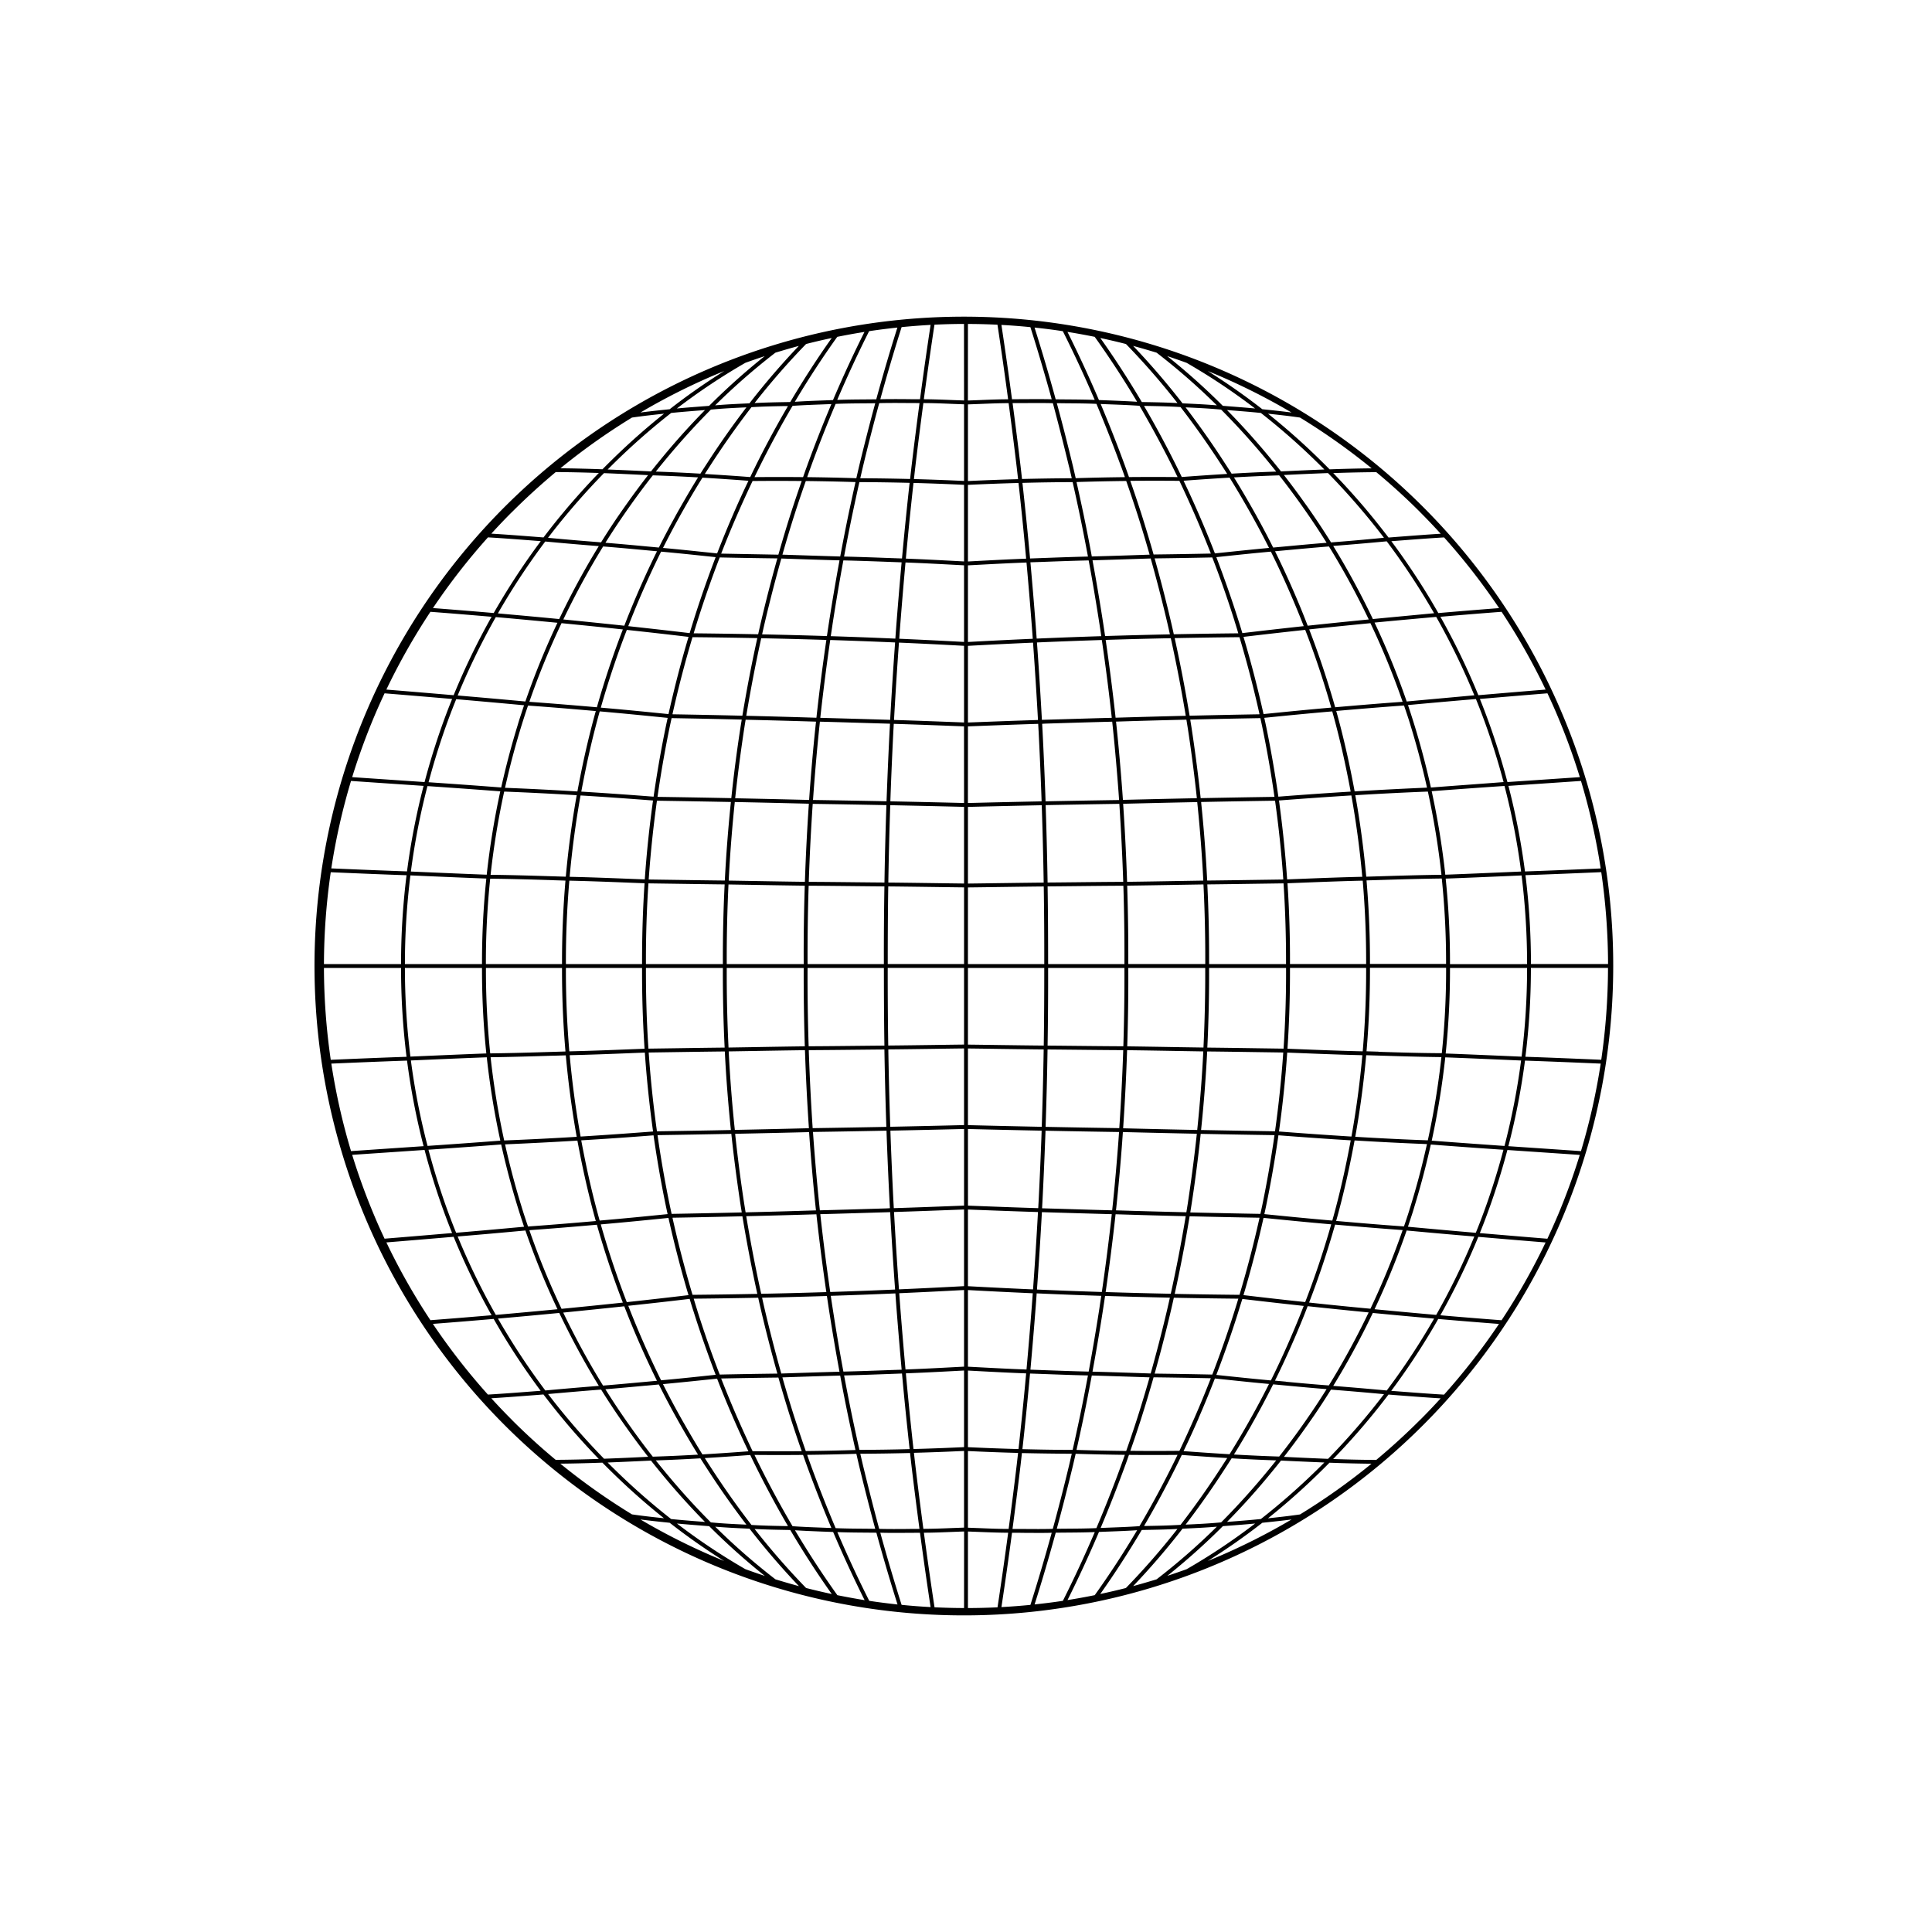 <svg id="Abstract_Shape" data-name="Abstract Shape" xmlns="http://www.w3.org/2000/svg" viewBox="0 0 1500 1500"><path d="M1213,554.4A504.16,504.16,0,1,0,1252.5,750,500.89,500.89,0,0,0,1213,554.4ZM722.51,252.25c-2.83,18.65-5.59,38-8.22,57.72-3.22,0-6.45,0-9.66-.06-6.93-.05-14.07-.1-21.16.07,5.24-19.06,10.8-37.88,16.54-56C707.46,253.24,715,252.66,722.51,252.25ZM534.58,494.47c-5.87,19.68-11.09,39.83-15.55,59.94h-.13c-17.1-1.72-34.76-3.49-52.44-5,5.89-20.63,12.67-40.92,20.21-60.36C503.11,490.81,519.21,492.64,534.58,494.47Zm-46.8-8.33c1.4-3.58,2.6-6.59,3.73-9.37,6.77-16.69,14.09-33,21.78-48.48,11,1,22.41,2.17,33.46,3.34l8.89.93c-6.14,16-11.9,32.47-17.09,48.94-1,3.33-2.09,6.7-3.1,10.05C520.17,489.73,504.15,487.91,487.78,486.14Zm30.6,71.22q-.71,3.21-1.38,6.43c-3.3,16-6.2,32.29-8.62,48.45-.32,2.09-.62,4.19-.92,6.3-19.54-1.52-38.4-2.84-56.14-3.93.42-2.25.84-4.49,1.29-6.74,2.69-13.93,5.57-27,8.82-39.82.75-2.95,1.5-5.87,2.29-8.8l.12-.44q.87-3.25,1.79-6.49C483.41,553.86,501.18,555.63,518.38,557.36ZM561.24,751.5c-.09,20.51.37,41.3,1.37,61.85-12.82.13-26,.33-38.77.52l-20.4.29c-1.38-20.82-2-41.88-1.94-62.66Zm-59.74-3c-.09-20.78.56-41.84,1.94-62.66l20.4.29c12.77.19,25.95.39,38.77.52-1,20.55-1.46,41.34-1.37,61.85Zm22.38,68.37c12.8-.19,26-.39,38.87-.52,1,20.33,2.62,40.82,4.71,61-18.86.38-38.13.72-57.41,1-2.83-20.26-5-40.83-6.4-61.18Zm40.36-65.37H624c-.08,20.12.21,40.58.85,60.86-12.93.17-26.24.39-39.13.62l-20.09.33C564.61,792.78,564.15,772,564.24,751.5Zm59.73-3H564.24c-.09-20.5.37-41.28,1.36-61.81l20.09.33c12.89.23,26.2.45,39.13.62C624.18,707.93,623.89,728.38,624,748.5Zm-61.22-64.85c-12.85-.13-26.06-.33-38.87-.52l-20.23-.29c1.42-20.35,3.57-40.92,6.4-61.18,19.23.3,38.52.64,57.41,1C565.37,642.83,563.79,663.32,562.75,683.65ZM507,621.51c-2.82,20.29-5,40.88-6.39,61.26l-12.24-.48c-15.19-.6-30.88-1.21-46.11-1.54,1.9-21.21,4.75-42.45,8.48-63.17C468.52,618.67,487.4,620,507,621.51ZM488.3,685.29l12.14.47c-1.38,20.84-2,41.93-1.94,62.74H439.37c-.08-21.47.82-43.24,2.66-64.76C457.31,684.08,473.05,684.69,488.3,685.29Zm10.2,66.21c-.09,20.81.56,41.9,1.94,62.74l-12.14.47c-15.24.6-31,1.21-46.27,1.55-1.84-21.52-2.74-43.28-2.66-64.76Zm-10.09,66.21,12.24-.48c1.42,20.38,3.57,41,6.39,61.26-19.59,1.51-38.5,2.83-56.26,3.93-3.73-20.73-6.58-42-8.48-63.17C457.54,818.92,473.22,818.31,488.41,817.71Zm19,63.75c.3,2.1.6,4.21.92,6.3,2.42,16.16,5.32,32.46,8.62,48.46q.68,3.21,1.38,6.42c-17.2,1.73-35,3.5-52.75,5q-.92-3.24-1.79-6.48l-.12-.45c-.79-2.93-1.54-5.85-2.29-8.79-3.25-12.88-6.13-25.9-8.83-39.84-.44-2.24-.86-4.48-1.28-6.73C469.08,884.29,488,883,507.46,881.46ZM518.9,945.6H519c4.46,20.11,9.68,40.26,15.55,59.94-15.37,1.83-31.47,3.66-47.91,5.44-7.54-19.44-14.32-39.73-20.21-60.36C484.14,949.09,501.8,947.32,518.9,945.6Zm16.55,62.85c1,3.35,2,6.72,3.1,10,5.19,16.47,11,32.92,17.09,48.94l-8.89.93c-11,1.17-22.44,2.36-33.46,3.34-7.69-15.49-15-31.79-21.78-48.49-1.13-2.77-2.33-5.78-3.72-9.36C504.15,1012.09,520.17,1010.27,535.45,1008.45Zm6,9.14c-1-3.08-1.93-6.2-2.87-9.3,16.68-.16,33.51-.41,50.08-.74q1.13,5.07,2.3,10.12c3.88,16.5,8.12,32.89,12.59,48.79-13.89.17-28.92.42-44.75.75C552.51,1051,546.67,1034.3,541.41,1017.59Zm-3.77-12.29c-5.87-19.65-11.11-39.77-15.57-59.87,16.83-.28,34.62-.64,54.29-1.11,3.38,20.47,7.28,40.72,11.59,60.25C571.3,1004.9,554.39,1005.14,537.64,1005.3Zm-16.23-62.85q-.75-3.42-1.47-6.84c-3.29-15.94-6.18-32.19-8.6-48.29l-.87-6c19.2-.29,38.45-.63,57.3-1q.33,3.15.68,6.29l.08.7c1.84,16.33,4,32.38,6.32,47.69l.08.54q.47,2.9.94,5.79C556.14,941.8,538.29,942.16,521.41,942.45Zm44.34-126.14,20-.33c12.91-.23,26.23-.46,39.18-.62.67,20.06,1.7,40.42,3.07,60.59-18.94.48-38.27.92-57.52,1.31C568.38,857.12,566.79,836.63,565.75,816.31ZM627,751.5h59.26c0,20,.09,40.29.4,60.3-7.51.06-15.1.14-22.7.22-11.89.13-24.17.26-36.12.31C627.18,792.06,626.9,771.62,627,751.5Zm59.26-3H627c-.08-20.11.2-40.56.84-60.83,11.94.05,24.22.18,36.12.31,7.61.08,15.19.16,22.7.22C686.33,708.21,686.19,728.48,686.24,748.5Zm-61.32-63.86c-12.95-.16-26.27-.39-39.18-.62l-20-.33c1-20.32,2.63-40.81,4.72-61,19.25.39,38.58.83,57.52,1.31C626.62,644.22,625.59,664.58,624.92,684.64Zm-56.39-71.95-.08.7c-.24,2.09-.46,4.19-.68,6.29-18.88-.38-38.16-.72-57.3-1l.87-6c2.42-16.1,5.31-32.35,8.59-48.28q.74-3.43,1.48-6.85c16.88.29,34.73.65,54.46,1.12q-.48,2.9-.94,5.79l-.08.54C572.49,580.31,570.37,596.36,568.53,612.69Zm-46.46-58.12c4.46-20.1,9.7-40.22,15.57-59.87,16.75.16,33.66.4,50.31.73-4.31,19.53-8.21,39.78-11.59,60.25C556.69,555.21,538.9,554.85,522.07,554.57Zm16.47-62.86c.94-3.1,1.9-6.22,2.87-9.3,5.26-16.71,11.1-33.39,17.35-49.62,15.84.33,30.88.58,44.75.75-4.47,15.9-8.71,32.29-12.59,48.79q-1.17,5-2.3,10.12C572.05,492.12,555.22,491.87,538.54,491.71Zm21.37-61.89c3.93-10.09,8.08-20.19,12.37-30,3.85-8.85,7.9-17.71,12-26.36,12.71-.13,25.52-.13,38.13,0-2.77,7.87-5.54,16.13-8.48,25.19-3.32,10.43-6.55,21.18-9.62,32C590.57,430.39,575.64,430.14,559.91,429.82Zm9.62-31.24c-4.44,10.2-8.73,20.65-12.78,31.08l-9.69-1c-10.66-1.13-21.66-2.28-32.33-3.24,3.37-6.7,6.84-13.34,10.36-19.78,1.43-2.61,3.32-6.05,5.26-9.45l.49-.87c5-8.84,9.78-16.86,14.53-24.47,10.89.65,22.61,1.44,35.71,2.42C577.11,381.58,573.23,390.09,569.53,398.58Zm-41.3-4.75-.49.87c-2,3.42-3.84,6.87-5.28,9.49-3.72,6.8-7.4,13.84-10.94,20.93l-9.74-.9c-10.56-1-21.45-2-31.75-2.82,4-6.38,8.13-12.72,12.33-18.86,2.55-3.74,4.82-7,6.95-10,5.78-8.16,11.67-16.05,17.52-23.48,10.83.33,22.36.85,35.13,1.58C537.47,377.88,533,385.49,528.23,393.83ZM501.5,427.2l8.59.8c-7.53,15.25-14.72,31.26-21.36,47.64-1.22,3-2.51,6.25-4,10.16-15.5-1.66-31.41-3.29-47.36-4.85,1.59-3.31,3.07-6.35,4.5-9.2,8.17-16.37,17.06-32.34,26.41-47.48C479,425.11,490.42,426.17,501.5,427.2Zm-17.92,61.5c-7.52,19.47-14.29,39.78-20.16,60.42-17.8-1.54-35.22-3-52.44-4.23a599.9,599.9,0,0,1,25-61.06C452,485.39,468,487,483.58,488.7Zm-21,63.36q-.84,3-1.65,6l-.12.46c-.79,2.94-1.55,5.87-2.3,8.83-3.26,12.93-6.16,26-8.86,40-.47,2.37-.91,4.74-1.36,7.13-19.65-1.19-38.55-2.14-56.2-2.83.56-2.45,1.12-4.94,1.71-7.41C397,590.5,400.7,577,404.69,564c1.06-3.42,2.05-6.51,3-9.45q1.11-3.37,2.27-6.74C427.26,549,444.74,550.51,462.59,552.06ZM447.76,617.4c-3.72,20.76-6.57,42-8.47,63.26l-9.59-.29c-16.13-.5-32.78-1-48.8-1.18a618.11,618.11,0,0,1,10.55-64.61C409.16,615.26,428.09,616.21,447.76,617.4Zm-18.15,66,9.42.29c-1.84,21.55-2.74,43.35-2.67,64.84H377.24a626,626,0,0,1,3.34-66.31C396.68,682.36,413.41,682.87,429.61,683.37Zm6.75,68.13c-.07,21.5.83,43.3,2.67,64.84l-9.42.29c-16.19.5-32.9,1-49,1.18a625.68,625.68,0,0,1-3.34-66.31Zm-6.66,68.13,9.59-.29c1.9,21.23,4.75,42.5,8.47,63.26-19.65,1.19-38.56,2.14-56.31,2.82a618.11,618.11,0,0,1-10.55-64.61C397,820.63,413.58,820.13,429.7,819.63Zm18.6,65.94c.45,2.39.89,4.76,1.36,7.13,2.7,14,5.6,27.06,8.86,40,.75,3,1.51,5.89,2.3,8.83l.12.46q.81,3,1.65,6c-17.83,1.55-35.3,3-52.62,4.24q-1.16-3.36-2.27-6.74c-1-2.94-1.95-6-3-9.45-4-13-7.65-26.49-10.88-40.18-.59-2.47-1.15-4.95-1.7-7.41C409.79,887.71,428.67,886.76,448.3,885.57Zm15.12,65.31c5.87,20.64,12.64,41,20.16,60.42C468,1013,452,1014.61,436,1016.17a599.9,599.9,0,0,1-25-61.06C428.22,953.9,445.64,952.42,463.42,950.88Zm21.28,63.32c1.52,3.92,2.81,7.17,4,10.15,6.64,16.39,13.83,32.4,21.36,47.65l-8.59.8c-11.08,1-22.53,2.09-33.26,2.93-9.35-15.14-18.24-31.11-26.41-47.48-1.43-2.85-2.91-5.89-4.5-9.2C453.28,1017.49,469.19,1015.86,484.7,1014.2Zm17.08,61.58,9.74-.9c3.54,7.09,7.22,14.13,10.94,20.93,1.44,2.62,3.33,6.07,5.28,9.49l.49.87c4.73,8.34,9.24,15.95,13.73,23.18-12.76.73-24.28,1.25-35.13,1.58-5.85-7.43-11.74-15.32-17.52-23.48-2.13-3-4.4-6.25-6.95-10-4.2-6.14-8.33-12.48-12.33-18.86C480.33,1077.77,491.22,1076.76,501.78,1075.78Zm29.06,28.9-.49-.86c-1.94-3.4-3.83-6.84-5.26-9.45-3.52-6.43-7-13.08-10.36-19.78,10.67-1,21.67-2.11,32.33-3.24l9.69-1c4,10.43,8.34,20.88,12.78,31.08,3.7,8.49,7.58,17,11.55,25.32-13.1,1-24.82,1.77-35.71,2.42C540.62,1121.54,535.86,1113.53,530.84,1104.68Zm41.44-4.46c-4.29-9.85-8.44-20-12.37-30,15.71-.32,30.64-.57,44.44-.73,3.07,10.78,6.3,21.53,9.63,32,2.93,9,5.71,17.31,8.47,25.18-12.61.11-25.42.11-38.13,0C580.18,1117.93,576.13,1109.07,572.28,1100.22Zm44.55.28c-3.24-10.16-6.39-20.63-9.38-31.13,12.7-.43,28.85-1,44.88-1.4,2,11,4.18,21.93,6.39,32.61,1.94,9.21,3.74,17.46,5.48,25.17-12.68.4-25.64.67-38.59.81C622.75,1118.43,619.87,1109.89,616.83,1100.5Zm-10.22-34.1c-4.54-16.09-8.84-32.71-12.77-49.42-.74-3.15-1.45-6.32-2.16-9.49,16.74-.35,33.66-.79,50.33-1.31q.74,5,1.5,10c2.55,16.44,5.33,32.84,8.27,48.79C635.56,1065.44,619.28,1066,606.61,1066.4ZM591,1004.5c-4.32-19.51-8.23-39.77-11.62-60.25,16.51-.39,33.89-.86,54.47-1.48,2.24,20.41,4.84,40.72,7.71,60.42C624.82,1003.72,607.83,1004.16,591,1004.5Zm-12.12-63.24c-.33-2.06-.67-4.13-1-6.19l-.09-.53c-2.34-15.27-4.47-31.27-6.3-47.56l-.08-.7q-.33-3-.65-6c19.21-.39,38.51-.83,57.41-1.31q.24,3.45.49,6.88c1.21,16.29,2.63,32.45,4.22,48l.63,5.89C612.92,940.4,595.48,940.87,578.89,941.26Zm49-125.93c11.92-.05,24.18-.18,36.05-.31,7.61-.08,15.2-.16,22.72-.22.33,20,.84,40.23,1.51,60.1-18.94.37-38.16.71-57.21,1C629.62,855.73,628.59,835.38,627.92,815.33ZM686.69,685.2c-7.52-.06-15.11-.14-22.72-.22-11.88-.13-24.13-.26-36.05-.31.67-20,1.7-40.4,3.07-60.56,19,.28,38.27.62,57.21,1C687.53,645,687,665.17,686.69,685.2Zm-58-71c-.17,2.28-.33,4.58-.49,6.88-18.9-.48-38.2-.92-57.41-1.31q.32-3,.65-6l.08-.7c1.83-16.29,4-32.29,6.3-47.56l.09-.53c.32-2.06.66-4.13,1-6.19,16.57.39,34,.86,54.64,1.49l-.63,5.9C631.31,581.72,629.89,597.88,628.68,614.17Zm-49.29-58.42c3.39-20.48,7.3-40.74,11.62-60.25,16.82.34,33.81.78,50.56,1.31-2.87,19.71-5.47,40-7.71,60.42C613.31,556.61,595.92,556.14,579.39,555.75Zm12.29-63.24c.71-3.17,1.42-6.34,2.16-9.49,3.93-16.71,8.23-33.33,12.77-49.42,12.69.43,29,1,45.17,1.42-2.94,16-5.72,32.35-8.27,48.79q-.76,5-1.5,10C625.34,493.3,608.42,492.86,591.68,492.51Zm15.77-61.88c3-10.5,6.14-21,9.38-31.12,3-9.4,5.92-17.94,8.78-26.08,12.95.15,25.91.42,38.59.82-1.74,7.71-3.54,16-5.48,25.18-2.21,10.67-4.35,21.64-6.39,32.6C636.31,431.59,620.18,431.06,607.45,430.63Zm19.22-60.18c.83-2.37,1.67-4.74,2.52-7.09l.45-1.24c6-16.51,12.48-32.84,19.14-48.57,7.53-.32,15.2-.38,22.63-.43l8.12-.07C675.18,329,671,345.46,667,362q-1.08,4.62-2.14,9.29C652.32,370.87,639.49,370.6,626.67,370.45Zm.15-9.36-.45,1.24c-1,2.62-1.88,5.26-2.81,7.9l-.06.18c-12.47-.12-25.14-.12-37.72,0,1.08-2.24,2.17-4.48,3.27-6.7,8.23-16.62,17.07-33,26.28-48.63,7.49-.54,15.16-.83,22.59-1.1l7.56-.3C639,329.05,632.72,345,626.82,361.09Zm-40.46,1.28q-2,4-3.89,8c-12.93-1-24.5-1.75-35.27-2.4,1.55-2.43,3-4.62,4.3-6.65,10.15-15.73,20.89-30.94,31.92-45.22,8.85-.55,17.74-.72,26.35-.87l2,0C602.89,330.4,594.34,346.26,586.36,362.37ZM549,359.66c-1.59,2.41-3.3,5.07-5.21,8.09-12.59-.74-24-1.26-34.63-1.61,1.72-2.15,3.44-4.28,5.15-6.36,12-14.68,24.63-28.73,37.62-41.76,9.13-.89,18.49-1.34,27.58-1.75C569,330,558.7,344.61,549,359.66Zm-37-1.78c-2.18,2.64-4.38,5.38-6.56,8.12-9.41-.46-21.45-1-33.64-1.49,2-2,3.89-3.89,5.76-5.72a525,525,0,0,1,43.52-38.17c8.21-.84,16.56-1.49,24.64-2.12l1.65-.13C535.15,330.78,523.26,344.05,512,357.88Zm-8.82,11c-5.45,7-10.92,14.33-16.29,21.91-2.14,3-4.43,6.28-7,10-4.51,6.6-8.95,13.42-13.22,20.28-12.23-.93-26.07-2.11-41.18-3.51,4.57-6,9.29-11.94,14.07-17.66l.49-.59c3-3.59,5.69-6.73,8.2-9.59,6.88-7.88,13.84-15.4,20.68-22.38C481.13,367.84,493.37,368.42,503.16,368.9ZM464.89,424c-9.11,14.83-17.76,30.43-25.74,46.4-1.58,3.16-3.22,6.53-5,10.23-15.79-1.53-31.78-3-47.59-4.39,1.89-3.29,3.65-6.29,5.33-9.07a543.1,543.1,0,0,1,31.44-46.74C438.56,421.85,452.51,423.05,464.89,424ZM432.8,483.52a603.38,603.38,0,0,0-24.91,61.12c-18.9-1.75-36.12-3.28-52.55-4.66a540.34,540.34,0,0,1,29.6-60.87C400.83,480.49,416.91,482,432.8,483.52Zm-25.91,64q-1,3-2,6.07c-1,3-2,6-3,9.5-4,13-7.7,26.61-10.94,40.37-.63,2.65-1.24,5.31-1.82,7.94-20.35-1.58-40.61-3-56.39-4.08.71-2.67,1.4-5.17,2.07-7.58,3.8-13.52,8.06-26.77,12.65-39.38l.45-1.22c1.3-3.54,2.48-6.65,3.6-9.52.88-2.27,1.79-4.52,2.7-6.77C370.65,544.27,387.93,545.8,406.89,547.56ZM388.42,614.4a620.11,620.11,0,0,0-10.53,64.72c-15.3-.57-31.25-1.26-46.7-1.93L319,676.66a543.94,543.94,0,0,1,12.88-66.34C347.66,611.4,368,612.82,388.42,614.4Zm-57.36,65.79c15.38.66,31.27,1.35,46.52,1.92a627.6,627.6,0,0,0-3.35,66.39H314.37a559.54,559.54,0,0,1,4.27-68.85Zm43.17,71.31a627.46,627.46,0,0,0,3.35,66.39c-15.25.57-31.14,1.26-46.52,1.92l-12.42.54a559.54,559.54,0,0,1-4.27-68.85Zm-43,71.31c15.45-.67,31.4-1.36,46.7-1.93a620.11,620.11,0,0,0,10.53,64.72c-20.44,1.58-40.76,3-56.51,4.08A543.94,543.94,0,0,1,319,823.34Zm57.88,65.75c.58,2.63,1.19,5.29,1.82,7.94,3.24,13.76,6.92,27.34,10.94,40.38,1.06,3.44,2.05,6.54,3,9.49q1,3,2,6.07c-19,1.76-36.24,3.29-52.74,4.67-.91-2.25-1.82-4.5-2.7-6.77-1.12-2.87-2.3-6-3.6-9.52l-.45-1.22c-4.59-12.61-8.85-25.86-12.65-39.39-.67-2.4-1.36-4.9-2.07-7.57C348.46,891.55,368.72,890.14,389.07,888.56Zm18.82,66.8a602.44,602.44,0,0,0,24.91,61.12c-15.89,1.54-32,3-47.86,4.41A540.34,540.34,0,0,1,355.34,960C371.78,958.64,389,957.11,407.89,955.36Zm26.27,64c1.77,3.7,3.41,7.07,5,10.22,8,16,16.63,31.58,25.74,46.41-12.39,1-26.35,2.15-41.55,3.57a543.1,543.1,0,0,1-31.44-46.74c-1.68-2.78-3.44-5.78-5.33-9.07C402.38,1022.38,418.37,1020.9,434.16,1019.37Zm32.5,59.5c4.27,6.86,8.71,13.68,13.22,20.28,2.56,3.76,4.85,7,7,10,5.38,7.58,10.85,14.93,16.3,21.91-9.79.48-22,1.06-34.24,1.5-6.84-7-13.8-14.5-20.69-22.38-2.5-2.86-5.18-6-8.19-9.59l-.49-.59c-4.78-5.72-9.5-11.65-14.07-17.66C440.58,1081,454.42,1079.8,466.66,1078.87ZM505.42,1134c2.18,2.74,4.38,5.48,6.55,8.12,11.29,13.83,23.18,27.1,35.38,39.51l-1.65-.13c-8.08-.63-16.43-1.28-24.64-2.12a523.24,523.24,0,0,1-43.52-38.18c-1.87-1.82-3.78-3.7-5.76-5.71C484,1135,496,1134.46,505.42,1134Zm8.87,6.21c-1.7-2.07-3.42-4.2-5.14-6.35,10.68-.35,22.05-.88,34.63-1.61,1.91,3,3.62,5.68,5.2,8.08,9.72,15.06,20,29.64,30.52,43.4-9.08-.41-18.43-.86-27.58-1.75C538.93,1169,526.27,1154.9,514.29,1140.21Zm37.2-1.52c-1.32-2-2.74-4.21-4.29-6.64,10.77-.65,22.34-1.43,35.27-2.4q1.92,4,3.89,8c8,16.11,16.53,32,25.43,47.19l-2,0c-8.6-.15-17.48-.32-26.35-.87C572.39,1169.64,561.65,1154.43,551.49,1138.69Zm37.56-2.39c-1.1-2.22-2.19-4.46-3.27-6.7,12.58.11,25.25.11,37.72,0l.06.18c.93,2.64,1.86,5.28,2.81,7.9l.45,1.24c5.9,16.1,12.17,32,18.66,47.42l-7.56-.3c-7.41-.27-15-.56-22.59-1.1C606.12,1169.27,597.28,1152.92,589.05,1136.3Zm40.59,1.58-.45-1.23q-1.28-3.54-2.52-7.1c12.82-.15,25.65-.41,38.2-.81q1.07,4.65,2.14,9.29c4,16.52,8.17,33,12.52,48.93-2.71,0-5.42-.06-8.12-.08-7.43-.05-15.1-.11-22.63-.43C642.12,1170.72,635.68,1154.39,629.64,1137.88Zm40.29-.54q-1-4.32-2-8.65c12.84-.06,25.81-.26,38.63-.58l.28,2.49q.38,3.4.77,6.81c2,16.79,4.12,33.47,6.27,49.62-3.11,0-6.2,0-9.29.06-7.21.06-14.64.11-22-.09C678.23,1170.8,674,1154.1,669.93,1137.34Zm-2.67-11.65c-1.78-7.87-3.62-16.29-5.6-25.73-2.17-10.5-4.29-21.28-6.3-32.07,12.14-.28,24.69-.75,36.85-1.2l8.1-.3c1,11.18,2.09,22.29,3.18,33,.85,8.18,1.77,16.92,2.74,25.7C693.31,1125.44,680.23,1125.63,667.26,1125.69Zm24.84-62c-12.31.46-25,.93-37.29,1.21-3-16.07-5.77-32.6-8.34-49.16-.49-3.21-1-6.43-1.44-9.66,16.69-.53,33.54-1.17,50.15-1.88.24,3.32.48,6.65.73,10,1.31,16.85,2.7,33.4,4.13,49.23Zm-47.51-60.59c-2.88-19.7-5.47-40-7.72-60.42,17.2-.43,34.55-1,51.36-1.48l2.89-.09c1.16,20.88,2.45,41.08,3.84,60.09C678.28,1001.92,661.36,1002.56,644.59,1003.1Zm43.54-64.9c-17.65.54-34.35,1.06-51.59,1.49q-.33-3.06-.65-6.12c-1.59-15.56-3-31.7-4.22-48l-.48-6.72c19-.28,38.2-.62,57.11-1l0,.73.21,6c.65,17.22,1.34,32.79,2.1,47.61q.15,2.93.32,5.85Zm.2-316.82,0,.73c-18.92-.38-38.11-.72-57.11-1l.48-6.72c1.21-16.26,2.63-32.4,4.22-47.95q.32-3.08.65-6.13c17.23.43,33.94,1,51.59,1.49l2.83.09q-.16,2.93-.32,5.85c-.76,14.82-1.45,30.39-2.1,47.61Zm-.1-62.58c-16.81-.52-34.17-1-51.36-1.48,2.25-20.41,4.84-40.72,7.72-60.42,16.76.54,33.69,1.18,50.37,1.9-1.39,19-2.68,39.21-3.84,60.09ZM645,493.92c.48-3.23,1-6.45,1.44-9.65,2.57-16.57,5.38-33.1,8.34-49.17,12.27.28,25,.75,37.29,1.21l7.94.29c-1.43,15.83-2.82,32.38-4.13,49.23-.25,3.32-.49,6.65-.73,10C678.57,495.09,661.72,494.45,645,493.92Zm47.18-60.61c-12.17-.45-24.72-.92-36.84-1.2,2-10.79,4.12-21.57,6.29-32.07,2-9.44,3.82-17.86,5.6-25.73,13,.05,26,.25,39,.57-1,8.78-1.89,17.52-2.74,25.71-1.09,10.73-2.16,21.84-3.18,33Zm-24.27-62q1-4.33,2-8.64c4-16.77,8.3-33.47,12.72-49.67,7.29-.2,14.74-.15,22-.09q4.64,0,9.29.06c-2.15,16.15-4.26,32.83-6.27,49.63q-.39,3.39-.77,6.8l-.28,2.49C693.74,371.57,680.76,371.37,667.94,371.31Zm28.82-117c-5.7,18-11.22,36.77-16.41,55.72l-9,.08c-7,.05-14.19.11-21.31.38,7.86-18.38,16.18-36.32,24.77-53.37C682.09,256,689.45,255.1,696.76,254.32Zm-25.55,3.38c-8.48,16.94-16.69,34.71-24.44,52.92-3,.13-6,.24-9,.35-6.8.25-13.78.52-20.62,1,10.4-17.48,21.46-34.43,32.92-50.43C657.08,260.1,664.16,258.82,671.21,257.7Zm-25.42,4.72c-11.22,15.81-22,32.52-32.22,49.72l-3.86.07c-7.79.14-15.81.3-23.83.73a568.4,568.4,0,0,1,40-45.85C632.42,265.4,639.11,263.84,645.79,262.42Zm-25.53,6.13a580.07,580.07,0,0,0-38.36,44.6l-1.38.07c-8.31.37-16.85.78-25.26,1.5A508.45,508.45,0,0,1,602,273.83C608,272,614.15,270.2,620.26,268.55Zm-26.49,7.93a517.51,517.51,0,0,0-43.19,38.64l-5.11.39c-6.54.51-13.24,1-19.93,1.66a488.7,488.7,0,0,1,53.18-35.47C583.69,279.89,588.72,278.15,593.77,276.48ZM556,290.67q3.15-1.32,6.33-2.62a496.15,496.15,0,0,0-42.39,29.67c-7.13.74-14.94,1.56-22.68,2.55A498.24,498.24,0,0,1,556,290.67Zm-65.29,33.52c8.23-1.2,16.83-2.15,24.83-3a525.19,525.19,0,0,0-40.05,35.45c-2.48,2.41-5,4.94-7.75,7.71-12.05-.43-22.78-.69-32.62-.78A500.55,500.55,0,0,1,490.67,324.19Zm-93.16,73.32c10.78-10.79,22.2-21.2,33.93-31,10.06.06,21,.29,33.44.71-6.27,6.47-12.61,13.35-18.9,20.54-2.52,2.88-5.22,6-8.24,9.65l-.49.59c-5.21,6.23-10.35,12.71-15.31,19.27l-7.44-.58c-11-.85-22.35-1.72-33.06-2.37C386.65,408.63,392,403,397.51,397.51Zm-18.66,19.7c11.39.66,23.6,1.6,35.42,2.51l5.54.43a546.54,546.54,0,0,0-30.48,45.47c-1.89,3.14-3.88,6.54-6.05,10.33-16.06-1.39-31.9-2.68-47.17-3.85A501,501,0,0,1,378.85,417.21ZM334.18,475c15.35,1.17,31.31,2.47,47.48,3.86a544.27,544.27,0,0,0-29.46,60.9c-19.23-1.65-36.36-3.08-52.23-4.37A499.65,499.65,0,0,1,334.18,475Zm-43.51,81c2.51-5.92,5.17-11.87,7.91-17.71,15.94,1.29,33.13,2.73,52.44,4.38-.79,2-1.59,4-2.36,5.94-1.13,2.88-2.31,6-3.63,9.58l-.44,1.23c-4.63,12.68-8.91,26-12.73,39.59-.72,2.58-1.46,5.28-2.23,8.18l-26.81-1.82q-14.81-1-29.39-2A500.79,500.79,0,0,1,290.67,556Zm-18.13,50.32,30.07,2.05,26.26,1.78A545.82,545.82,0,0,0,316,676.55c-18.75-.64-38-1.45-56.68-2.24l-2.1-.09A496.59,496.59,0,0,1,272.54,606.28ZM256.79,677.2l2.42.1c18.58.79,37.77,1.6,56.43,2.23a559.52,559.52,0,0,0-4.27,69H251.51A504.35,504.35,0,0,1,256.79,677.2Zm-5.28,74.3h59.86a559.52,559.52,0,0,0,4.27,69c-18.67.63-37.85,1.44-56.43,2.23l-2.42.1A504.35,504.35,0,0,1,251.51,751.5Zm5.73,74.28,2.1-.09c18.66-.79,37.92-1.6,56.68-2.24a545.82,545.82,0,0,0,12.85,66.44l-26.26,1.78-30.07,2.05A496.59,496.59,0,0,1,257.24,825.78ZM290.67,944a500.79,500.79,0,0,1-17.24-47.37q14.58-1,29.39-2l26.81-1.82c.77,2.9,1.51,5.6,2.23,8.18,3.82,13.59,8.1,26.91,12.73,39.6l.44,1.22c1.32,3.56,2.5,6.7,3.63,9.59.77,2,1.57,4,2.36,5.93-19.31,1.65-36.5,3.09-52.44,4.38C295.84,955.91,293.18,950,290.67,944Zm9.3,20.61c15.88-1.29,33-2.72,52.23-4.37a544.27,544.27,0,0,0,29.46,60.9c-16.17,1.39-32.13,2.69-47.48,3.86A499.65,499.65,0,0,1,300,964.65Zm36.14,63.25c15.27-1.17,31.11-2.46,47.17-3.85,2.17,3.79,4.16,7.19,6,10.32,9.47,15.77,19.72,31.05,30.49,45.48l-5.54.43c-11.82.91-24,1.85-35.42,2.51A501,501,0,0,1,336.11,1027.9Zm61.4,74.59c-5.47-5.46-10.86-11.12-16.07-16.85,10.71-.65,22.06-1.52,33.06-2.37l7.44-.58c5,6.56,10.1,13,15.31,19.27l.49.59c3,3.62,5.72,6.77,8.24,9.65,6.29,7.19,12.63,14.07,18.9,20.54-12.4.42-23.38.65-33.44.71C419.71,1123.69,408.29,1113.28,397.51,1102.49Zm37.57,33.93c9.84-.09,20.57-.35,32.62-.78,2.72,2.77,5.27,5.3,7.74,7.71a527.25,527.25,0,0,0,40.06,35.45c-8-.84-16.6-1.79-24.83-3A500.55,500.55,0,0,1,435.08,1136.42ZM556,1209.33a498.24,498.24,0,0,1-58.74-29.6c7.74,1,15.55,1.81,22.68,2.55A496.15,496.15,0,0,0,562.29,1212Q559.11,1210.65,556,1209.33Zm22.76,9a488.7,488.7,0,0,1-53.18-35.47c6.68.62,13.39,1.15,19.93,1.66l5.11.4a519.16,519.16,0,0,0,43.19,38.63C588.72,1221.85,583.69,1220.11,578.72,1218.3Zm23.3,7.87a508.45,508.45,0,0,1-46.76-40.89c8.42.72,17,1.13,25.26,1.5l1.38.07a580.07,580.07,0,0,0,38.36,44.6C614.15,1229.8,608,1228,602,1226.17Zm23.81,6.74a568.4,568.4,0,0,1-40-45.85c8,.43,16,.59,23.83.73l3.86.07c10.18,17.2,21,33.91,32.22,49.72C639.11,1236.16,632.42,1234.6,625.83,1232.91Zm24.28,5.58c-11.46-16-22.52-33-32.92-50.43,6.87.45,13.84.72,20.62,1,3,.11,6,.22,9,.35,7.75,18.21,16,36,24.44,52.92C664.16,1241.18,657.08,1239.9,650.11,1238.49Zm24.74,4.38c-8.59-17-16.91-35-24.77-53.37,7.12.27,14.32.33,21.31.38l9,.08c5.19,19,10.71,37.68,16.41,55.72C689.45,1244.9,682.09,1244,674.85,1242.87ZM700,1246c-5.74-18.12-11.3-37-16.54-56q5.28.13,10.58.13c3.55,0,7.09,0,10.58-.05q4.82,0,9.66-.06c2.63,19.68,5.39,39.07,8.22,57.72C715,1247.34,707.46,1246.76,700,1246Zm48.49,2.47c-7.64,0-15.33-.22-22.93-.58-2.84-18.7-5.62-38.16-8.26-57.9,7.31,0,14.75-.32,22-.61,3.07-.12,6.15-.24,9.23-.34Zm0-62.44-9.35.35c-7.31.3-14.86.58-22.24.61-2.16-16.25-4.29-33-6.31-50q-.39-3.39-.77-6.8l-.25-2.23c12.94-.35,26-.84,38.92-1.46Zm0-62.48c-13,.62-26.21,1.12-39.26,1.47-1-8.85-1.91-17.68-2.77-25.93-1.08-10.68-2.14-21.72-3.16-32.84,12.81-.47,26.05-1.17,38.89-1.85l6.3-.34Zm0-62.49-6.46.34c-12.88.69-26.17,1.39-39,1.86-1.44-15.86-2.83-32.45-4.14-49.34-.25-3.28-.49-6.58-.73-9.87,16.76-.74,33.67-1.57,50.33-2.49Zm0-62.5c-16.73.92-33.72,1.76-50.54,2.49-1.39-19-2.68-39.18-3.84-60.06,17.28-.53,34.71-1.2,51.59-1.84l2.79-.11Zm0-62.52-2.9.11c-16.9.65-34.35,1.32-51.65,1.85-.1-2-.21-3.95-.32-5.91-.75-14.81-1.44-30.37-2.09-47.57l-.21-6,0-.69c19-.38,38.26-.82,57.2-1.29Zm0-62.52c-19,.47-38.22.91-57.3,1.3-.67-19.86-1.18-40.05-1.51-60.07,11.27-.1,22.84-.27,34.06-.42,8.29-.12,16.56-.24,24.75-.33Zm0-62.52c-8.2.09-16.49.21-24.79.33-11.22.15-22.8.32-34.07.42-.31-20-.44-40.26-.4-60.27H748.5Zm0-62.52H689.24c0-20,.09-40.27.4-60.27,11.27.1,22.85.27,34.07.42,8.3.12,16.59.24,24.79.33Zm0-62.52c-8.19-.09-16.46-.21-24.75-.33-11.22-.15-22.79-.32-34.06-.42.33-20,.83-40.21,1.51-60.07,19.08.39,38.33.83,57.3,1.3Zm0-62.52c-18.94-.47-38.16-.91-57.2-1.29l0-.69.21-6c.65-17.2,1.34-32.76,2.09-47.56.11-2,.22-3.95.32-5.92,17.3.53,34.75,1.2,51.65,1.85l2.9.11Zm0-62.52-2.79-.11c-16.88-.64-34.31-1.31-51.59-1.84,1.16-20.88,2.45-41.06,3.84-60.06,16.82.73,33.81,1.57,50.54,2.49Zm0-62.52c-16.66-.92-33.57-1.75-50.33-2.49.24-3.29.48-6.59.73-9.87,1.31-16.89,2.7-33.48,4.14-49.34,12.83.47,26.12,1.17,39,1.86l6.46.34Zm0-62.5-6.3-.34c-12.84-.68-26.08-1.38-38.89-1.85,1-11.12,2.08-22.16,3.16-32.84.86-8.25,1.79-17.08,2.77-25.93,13,.35,26.24.85,39.26,1.47Zm0-62.49c-12.91-.62-26-1.11-38.92-1.46l.25-2.23c.25-2.27.51-4.54.77-6.79,2-16.92,4.15-33.71,6.31-50,7.4,0,14.93.32,22.24.62l9.35.35Zm0-62.49c-3.08-.1-6.16-.22-9.23-.34-7.21-.29-14.65-.58-22-.61,2.64-19.74,5.42-39.2,8.26-57.9,7.6-.36,15.29-.56,22.93-.58Zm500,437.56h-59.86a559.52,559.52,0,0,0-4.27-69c18.67-.63,37.85-1.44,56.43-2.23l2.42-.1A504.35,504.35,0,0,1,1248.49,748.5Zm-312.73,0H876c.08-20.12-.21-40.58-.85-60.86,12.93-.17,26.24-.39,39.13-.62l20.09-.33C935.39,707.22,935.85,728,935.76,748.5Zm-3.22-125.82c18.86-.38,38.13-.72,57.41-1,2.83,20.26,5,40.83,6.4,61.18l-20.23.29c-12.8.19-26,.39-38.87.52C936.21,663.32,934.63,642.83,932.54,622.68ZM876,751.5h59.73c.09,20.5-.37,41.28-1.36,61.81L914.31,813c-12.89-.23-26.2-.45-39.13-.62C875.82,792.07,876.11,771.62,876,751.5Zm61.22,64.85c12.85.13,26.06.33,38.87.52l20.23.29c-1.42,20.35-3.57,40.92-6.4,61.18-19.23-.3-38.52-.64-57.41-1C934.63,857.17,936.21,836.68,937.25,816.35Zm38.91-2.48c-12.77-.19-25.95-.39-38.77-.52,1-20.55,1.46-41.34,1.37-61.85H998.5c.09,20.78-.56,41.84-1.94,62.66Zm-37.4-65.37c.09-20.51-.37-41.3-1.37-61.85,12.82-.13,26-.33,38.77-.52l20.4-.29c1.38,20.82,2,41.88,1.94,62.66Zm54.2-127c19.59-1.51,38.5-2.83,56.26-3.93,3.73,20.73,6.58,42,8.48,63.17-15.24.33-30.92.94-46.11,1.54l-12.24.48C997.93,662.39,995.78,641.8,993,621.51Zm-.42-3c-.3-2.1-.6-4.21-.92-6.3-2.42-16.16-5.32-32.46-8.62-48.46q-.68-3.21-1.38-6.42c17.2-1.73,35-3.5,52.75-5q.92,3.24,1.79,6.48l.12.45c.79,2.93,1.54,5.85,2.29,8.79,3.25,12.88,6.13,25.9,8.83,39.84.44,2.24.86,4.48,1.28,6.73C1030.92,615.71,1012,617,992.54,618.54ZM981.1,554.4H981c-4.46-20.11-9.68-40.26-15.55-59.94,15.37-1.83,31.47-3.66,47.91-5.44,7.54,19.44,14.32,39.73,20.21,60.36C1015.86,550.91,998.2,552.68,981.1,554.4Zm-16.55-62.85c-1-3.35-2-6.72-3.1-10.05-5.19-16.47-11-32.92-17.09-48.94l8.89-.93c11-1.17,22.44-2.36,33.46-3.34,7.69,15.49,15,31.79,21.78,48.49,1.13,2.77,2.33,5.78,3.72,9.36C995.85,487.91,979.83,489.73,964.55,491.55Zm-6-9.14c1,3.08,1.93,6.2,2.87,9.3-16.68.16-33.51.41-50.08.74q-1.12-5.07-2.3-10.12c-3.88-16.5-8.12-32.89-12.59-48.79,13.89-.17,28.92-.42,44.75-.75C947.49,449,953.33,465.7,958.59,482.41Zm3.77,12.29c5.87,19.65,11.11,39.77,15.57,59.87-16.83.28-34.62.64-54.29,1.11-3.38-20.47-7.28-40.72-11.59-60.25C928.7,495.1,945.61,494.86,962.36,494.7Zm16.23,62.85q.75,3.42,1.47,6.84c3.29,15.94,6.18,32.19,8.6,48.29l.87,6c-19.2.29-38.45.63-57.3,1q-.33-3.15-.68-6.29l-.08-.7c-1.84-16.33-4-32.38-6.32-47.69l-.08-.54q-.47-2.9-.94-5.79C943.86,558.2,961.71,557.84,978.59,557.55ZM934.25,683.69l-20,.33c-12.91.23-26.23.46-39.18.62-.67-20.06-1.7-40.42-3.07-60.59,18.94-.48,38.27-.92,57.52-1.31C931.62,642.88,933.21,663.37,934.25,683.69ZM873,748.5H813.76c0-20-.09-40.29-.4-60.3,7.51-.06,15.1-.14,22.7-.22,11.89-.13,24.17-.26,36.12-.31C872.82,707.94,873.1,728.38,873,748.5Zm-59.26,3H873c.08,20.11-.2,40.56-.84,60.83-11.94-.05-24.22-.18-36.12-.31-7.61-.08-15.19-.16-22.7-.22C813.67,791.79,813.81,771.52,813.76,751.5Zm61.32,63.86c12.95.16,26.27.39,39.18.62l20,.33c-1,20.32-2.63,40.81-4.72,61-19.25-.39-38.58-.83-57.52-1.31C873.38,855.78,874.41,835.42,875.08,815.36Zm56.39,71.95.08-.7c.24-2.09.46-4.19.68-6.29,18.88.38,38.16.72,57.3,1l-.87,6c-2.42,16.1-5.31,32.35-8.59,48.28q-.74,3.43-1.48,6.85c-16.88-.29-34.73-.65-54.46-1.12q.48-2.9.94-5.79l.08-.54C927.51,919.69,929.63,903.64,931.47,887.31Zm46.46,58.12c-4.46,20.1-9.7,40.22-15.57,59.87-16.75-.16-33.66-.4-50.31-.73,4.31-19.53,8.21-39.78,11.59-60.25C943.31,944.79,961.1,945.15,977.93,945.43Zm-16.47,62.86c-.94,3.1-1.9,6.22-2.87,9.3-5.26,16.71-11.1,33.39-17.35,49.62-15.84-.33-30.88-.58-44.75-.75,4.47-15.9,8.71-32.29,12.59-48.79q1.17-5,2.3-10.12C928,1007.88,944.78,1008.13,961.46,1008.29Zm0,10.21c1-3.33,2.09-6.7,3.1-10,15.28,1.82,31.3,3.64,47.67,5.41-1.4,3.58-2.6,6.59-3.73,9.37-6.77,16.69-14.09,33-21.78,48.48-11-1-22.41-2.17-33.46-3.34l-8.89-.93C950.5,1051.42,956.26,1035,961.45,1018.5Zm4-13c5.87-19.68,11.09-39.83,15.55-59.94h.13c17.1,1.72,34.76,3.49,52.44,5-5.89,20.63-12.67,40.92-20.21,60.36C996.89,1009.19,980.79,1007.36,965.42,1005.53Zm16.2-62.89q.71-3.21,1.38-6.43c3.3-16,6.2-32.29,8.62-48.45.32-2.09.62-4.19.92-6.3,19.54,1.52,38.4,2.84,56.14,3.93-.42,2.25-.84,4.49-1.29,6.74-2.69,13.93-5.57,27-8.82,39.82-.75,2.95-1.5,5.87-2.29,8.8l-.12.44q-.87,3.25-1.79,6.49C1016.59,946.14,998.82,944.37,981.62,942.64ZM993,878.49c2.82-20.29,5-40.88,6.39-61.26l12.24.48c15.19.6,30.88,1.21,46.11,1.54-1.9,21.21-4.75,42.45-8.48,63.17C1031.48,881.33,1012.6,880,993,878.49Zm18.74-63.78-12.14-.47c1.38-20.84,2-41.93,1.94-62.74h59.13c.08,21.47-.82,43.24-2.66,64.76C1042.69,815.92,1027,815.31,1011.7,814.71Zm-10.2-66.21c.09-20.81-.56-41.9-1.94-62.74l12.14-.47c15.24-.6,31-1.21,46.27-1.55,1.84,21.52,2.74,43.28,2.66,64.76Zm50.74-131.1c19.65-1.19,38.56-2.14,56.31-2.82a618.11,618.11,0,0,1,10.55,64.61c-16,.18-32.68.68-48.8,1.18l-9.59.29C1058.81,659.43,1056,638.16,1052.24,617.4Zm-.54-3c-.45-2.39-.89-4.76-1.36-7.13-2.7-14-5.6-27.06-8.86-40-.75-3-1.51-5.89-2.3-8.83l-.12-.46q-.81-3-1.65-6c17.83-1.55,35.3-3,52.62-4.24q1.15,3.36,2.27,6.74c1,2.94,2,6,3,9.45,4,13,7.65,26.49,10.88,40.18.59,2.47,1.15,4.95,1.7,7.41C1090.21,612.29,1071.33,613.24,1051.7,614.43Zm-15.12-65.31c-5.87-20.64-12.64-40.95-20.16-60.42C1032,487,1048,485.39,1064,483.83a599.9,599.9,0,0,1,25,61.06C1071.78,546.1,1054.36,547.58,1036.58,549.12ZM1015.3,485.8c-1.52-3.92-2.81-7.17-4-10.15-6.64-16.39-13.83-32.4-21.36-47.65l8.59-.8c11.08-1,22.53-2.09,33.26-2.93,9.35,15.14,18.24,31.11,26.41,47.48,1.43,2.85,2.91,5.89,4.5,9.2C1046.72,482.51,1030.81,484.14,1015.3,485.8Zm-17.08-61.58-9.74.9c-3.54-7.09-7.22-14.13-10.94-20.93-1.44-2.62-3.33-6.07-5.28-9.49l-.49-.87c-4.73-8.34-9.24-15.95-13.73-23.18,12.76-.73,24.28-1.25,35.13-1.58,5.85,7.43,11.74,15.32,17.52,23.48,2.13,3,4.4,6.25,6.95,10,4.2,6.14,8.33,12.48,12.33,18.86C1019.67,422.23,1008.78,423.24,998.22,424.22Zm-29.06-28.9.49.86c1.94,3.4,3.83,6.84,5.26,9.45,3.52,6.43,7,13.08,10.36,19.78-10.67,1-21.67,2.11-32.33,3.24l-9.69,1c-4-10.43-8.34-20.88-12.78-31.08-3.7-8.49-7.58-17-11.55-25.32,13.1-1,24.82-1.77,35.71-2.42C959.38,378.46,964.14,386.47,969.16,395.32Zm-41.44,4.46c4.29,9.85,8.44,20,12.37,30-15.71.32-30.64.57-44.44.73-3.07-10.78-6.3-21.53-9.63-32-2.93-9.05-5.71-17.31-8.47-25.18,12.61-.11,25.42-.11,38.13,0C919.82,382.07,923.87,390.93,927.72,399.78Zm-44.55-.28c3.24,10.16,6.39,20.63,9.38,31.13-12.7.43-28.85,1-44.88,1.4-2-11-4.18-21.93-6.39-32.61-1.94-9.21-3.74-17.46-5.48-25.17,12.68-.4,25.64-.67,38.59-.82C877.25,381.57,880.13,390.11,883.17,399.5Zm10.22,34.1c4.54,16.09,8.84,32.71,12.77,49.42.74,3.15,1.45,6.32,2.16,9.49-16.74.35-33.66.79-50.33,1.31q-.74-5-1.5-10c-2.55-16.44-5.33-32.84-8.27-48.79C864.44,434.56,880.72,434,893.39,433.6ZM909,495.5c4.32,19.51,8.23,39.77,11.62,60.25-16.51.39-33.89.86-54.47,1.48-2.24-20.41-4.84-40.72-7.71-60.42C875.18,496.28,892.17,495.84,909,495.5Zm12.12,63.24c.33,2.06.67,4.13,1,6.19l.09.53c2.34,15.27,4.47,31.27,6.3,47.56l.08.7q.33,3,.65,6c-19.21.39-38.51.83-57.41,1.31q-.24-3.45-.49-6.88c-1.21-16.29-2.63-32.45-4.22-48l-.63-5.89C887.08,559.6,904.52,559.13,921.11,558.74Zm-49,125.93c-11.92.05-24.18.18-36.05.31-7.61.08-15.2.16-22.72.22-.33-20-.84-40.23-1.51-60.1,18.94-.37,38.16-.71,57.21-1C870.38,644.27,871.41,664.62,872.08,684.67ZM813.31,814.8c7.52.06,15.11.14,22.72.22,11.88.13,24.13.26,36.05.31-.67,20-1.7,40.4-3.07,60.56-19-.28-38.27-.62-57.21-1C812.47,855,813,834.83,813.31,814.8Zm58,71c.17-2.28.33-4.58.49-6.88,18.9.48,38.2.92,57.41,1.31q-.32,3-.65,6l-.08.7c-1.83,16.29-4,32.29-6.3,47.56l-.09.53c-.32,2.06-.66,4.13-1,6.19-16.57-.39-34-.86-54.64-1.49l.63-5.9C868.69,918.28,870.11,902.12,871.32,885.83Zm49.29,58.42c-3.39,20.48-7.3,40.74-11.62,60.25-16.82-.34-33.81-.78-50.56-1.31,2.87-19.71,5.47-40,7.71-60.42C886.69,943.39,904.08,943.86,920.61,944.25Zm-12.29,63.24c-.71,3.17-1.42,6.34-2.16,9.49-3.93,16.71-8.23,33.33-12.77,49.42-12.69-.43-29-1-45.17-1.42,2.94-16,5.72-32.35,8.27-48.79q.76-5,1.5-10C874.66,1006.7,891.58,1007.14,908.32,1007.49Zm-15.77,61.88c-3,10.5-6.14,21-9.38,31.12-3,9.4-5.92,17.94-8.78,26.07-12.95-.14-25.91-.41-38.59-.81,1.74-7.71,3.54-16,5.48-25.18,2.21-10.67,4.35-21.64,6.39-32.6C863.69,1068.41,879.82,1068.94,892.55,1069.37Zm-6.52,32c3.32-10.43,6.55-21.18,9.62-32,13.78.16,28.71.41,44.44.73-3.93,10.09-8.08,20.19-12.37,30-3.85,8.85-7.9,17.71-12,26.36-12.71.13-25.52.13-38.13,0C880.32,1118.73,883.09,1110.47,886,1101.41Zm44.44,0c4.44-10.2,8.73-20.65,12.78-31.08l9.69,1c10.66,1.13,21.66,2.28,32.33,3.24-3.37,6.7-6.84,13.35-10.36,19.78-1.43,2.61-3.32,6.05-5.26,9.45l-.49.87c-5,8.84-9.78,16.86-14.53,24.47-10.89-.65-22.61-1.44-35.71-2.42C922.89,1118.42,926.77,1109.91,930.47,1101.42Zm41.3,4.75.49-.87c2-3.42,3.84-6.87,5.28-9.49,3.72-6.8,7.4-13.84,10.94-20.93l9.74.9c10.56,1,21.45,2,31.75,2.82-4,6.38-8.13,12.72-12.33,18.86-2.55,3.74-4.82,7-6.95,10-5.78,8.16-11.67,16-17.52,23.48-10.83-.33-22.36-.85-35.13-1.58C962.53,1122.12,967,1114.51,971.77,1106.17Zm26.73-33.37-8.59-.8c7.53-15.25,14.72-31.26,21.36-47.64,1.22-3,2.51-6.25,4-10.16,15.5,1.66,31.41,3.29,47.36,4.85-1.59,3.31-3.07,6.35-4.5,9.2-8.17,16.37-17.06,32.34-26.41,47.48C1021,1074.89,1009.58,1073.83,998.5,1072.8Zm17.92-61.5c7.52-19.47,14.29-39.78,20.16-60.42,17.8,1.54,35.22,3,52.44,4.23a599.9,599.9,0,0,1-25,61.06C1048,1014.61,1032,1013,1016.42,1011.3Zm21-63.36q.84-3,1.65-6l.12-.46c.79-2.94,1.55-5.87,2.3-8.83,3.26-12.93,6.16-26,8.86-40,.47-2.37.91-4.74,1.36-7.13,19.65,1.19,38.55,2.14,56.2,2.83-.56,2.45-1.12,4.94-1.71,7.41C1103,909.5,1099.3,923,1095.31,936c-1.06,3.42-2,6.51-3,9.45q-1.11,3.38-2.27,6.74C1072.74,951,1055.26,949.49,1037.41,947.94Zm14.83-65.34c3.72-20.76,6.57-42,8.47-63.26l9.59.29c16.13.5,32.78,1,48.8,1.18a618.11,618.11,0,0,1-10.55,64.61C1090.84,884.74,1071.91,883.79,1052.24,882.6Zm18.15-66-9.42-.29c1.84-21.55,2.74-43.35,2.67-64.84h59.12a626,626,0,0,1-3.34,66.31C1103.32,817.64,1086.59,817.13,1070.39,816.63Zm-6.75-68.13c.07-21.5-.83-43.3-2.67-64.84l9.42-.29c16.19-.5,32.9-1,49-1.18a625.68,625.68,0,0,1,3.34,66.31Zm47.94-134.1c20.44-1.58,40.76-3,56.51-4.08A543.94,543.94,0,0,1,1181,676.66l-12.16.53c-15.45.67-31.4,1.36-46.7,1.93A620.11,620.11,0,0,0,1111.58,614.4Zm-.65-3c-.58-2.63-1.19-5.29-1.82-7.94-3.24-13.76-6.92-27.34-10.94-40.38-1.06-3.44-2.05-6.54-3-9.49q-1-3-2-6.07c19-1.76,36.24-3.29,52.74-4.67.91,2.25,1.82,4.5,2.7,6.77,1.12,2.87,2.3,6,3.6,9.52l.45,1.22c4.59,12.61,8.85,25.86,12.65,39.39.67,2.4,1.36,4.9,2.07,7.57C1151.54,608.45,1131.28,609.86,1110.93,611.44Zm-18.82-66.8a602.44,602.44,0,0,0-24.91-61.12c15.89-1.54,32-3,47.86-4.41a540.34,540.34,0,0,1,29.6,60.87C1128.22,541.36,1111,542.89,1092.11,544.64Zm-26.27-64c-1.77-3.7-3.41-7.07-5-10.22-8-16-16.63-31.58-25.74-46.41,12.39-.95,26.35-2.15,41.55-3.57a543.1,543.1,0,0,1,31.44,46.74c1.68,2.78,3.44,5.78,5.33,9.07C1097.62,477.62,1081.63,479.1,1065.84,480.63Zm-32.5-59.5c-4.27-6.86-8.71-13.68-13.22-20.28-2.56-3.76-4.85-7.05-7-10-5.38-7.58-10.85-14.93-16.3-21.91,9.79-.48,22-1.06,34.24-1.5,6.84,7,13.8,14.5,20.69,22.38,2.5,2.86,5.18,6,8.19,9.59l.49.59c4.78,5.72,9.5,11.65,14.07,17.66C1059.42,419,1045.58,420.2,1033.34,421.13ZM994.58,366c-2.18-2.74-4.38-5.48-6.55-8.12-11.29-13.83-23.18-27.1-35.38-39.51l1.65.13c8.08.63,16.43,1.28,24.64,2.12a523.24,523.24,0,0,1,43.52,38.18c1.87,1.82,3.78,3.7,5.76,5.71C1016,365,1004,365.54,994.58,366Zm-8.87-6.21c1.7,2.07,3.42,4.2,5.14,6.35-10.68.35-22.05.88-34.63,1.61-1.91-3-3.62-5.68-5.2-8.08-9.72-15.06-20-29.64-30.52-43.4,9.08.41,18.43.86,27.58,1.75C961.07,331.05,973.73,345.1,985.71,359.79Zm-37.2,1.52c1.32,2,2.74,4.21,4.29,6.64-10.77.65-22.34,1.43-35.27,2.4q-1.92-4-3.89-8c-8-16.11-16.53-32-25.43-47.19l2,0c8.6.15,17.48.32,26.35.87C927.61,330.36,938.35,345.57,948.51,361.31ZM911,363.7c1.1,2.22,2.19,4.46,3.27,6.7-12.58-.11-25.25-.11-37.72,0l-.06-.18c-.93-2.64-1.86-5.28-2.81-7.9l-.45-1.24c-5.9-16.1-12.17-32-18.66-47.42l7.56.3c7.41.27,15,.56,22.59,1.1C893.88,330.73,902.72,347.08,911,363.7Zm-40.59-1.58.45,1.23q1.28,3.54,2.52,7.1c-12.82.15-25.65.41-38.2.81q-1.07-4.65-2.14-9.29c-4-16.52-8.17-33-12.52-48.93,2.71,0,5.42.06,8.12.08,7.43.05,15.1.11,22.63.43C857.88,329.28,864.32,345.61,870.36,362.12Zm-40.29.54q1,4.32,2,8.65c-12.84.06-25.81.26-38.63.58l-.28-2.49q-.37-3.4-.77-6.81c-2-16.79-4.12-33.47-6.27-49.63q4.65,0,9.29,0c7.2-.06,14.64-.11,22,.09C821.77,329.2,826.05,345.9,830.07,362.66Zm2.67,11.65c1.78,7.87,3.62,16.29,5.6,25.73,2.17,10.5,4.29,21.28,6.3,32.07-12.14.28-24.69.75-36.85,1.2l-8.1.3c-1-11.18-2.09-22.29-3.18-33-.85-8.18-1.77-16.92-2.74-25.7C806.69,374.56,819.77,374.37,832.74,374.31Zm-24.84,62c12.31-.46,25-.93,37.29-1.21,3,16.07,5.77,32.6,8.34,49.16.49,3.21,1,6.43,1.44,9.66-16.69.53-33.54,1.17-50.15,1.88-.24-3.32-.48-6.65-.73-10-1.31-16.85-2.7-33.4-4.13-49.23Zm47.51,60.59c2.88,19.7,5.47,40,7.72,60.42-17.2.43-34.55,1-51.36,1.48l-2.89.09c-1.16-20.88-2.45-41.08-3.84-60.09C821.72,498.08,838.64,497.44,855.41,496.9Zm-43.54,64.9c17.65-.54,34.35-1.06,51.59-1.49q.33,3.06.65,6.12c1.59,15.56,3,31.7,4.22,48l.48,6.72c-19,.28-38.2.62-57.11,1l0-.73-.21-6c-.65-17.22-1.34-32.79-2.1-47.61q-.15-2.93-.32-5.85Zm-.2,316.82,0-.73c18.92.38,38.11.72,57.11,1l-.48,6.72c-1.21,16.26-2.63,32.4-4.22,47.95q-.32,3.08-.65,6.13c-17.23-.43-33.94-1-51.59-1.49l-2.83-.09q.16-2.93.32-5.85c.76-14.82,1.45-30.39,2.1-47.61Zm.1,62.58c16.81.52,34.17,1,51.36,1.48-2.25,20.41-4.84,40.72-7.72,60.42-16.76-.54-33.69-1.18-50.37-1.9,1.39-19,2.68-39.21,3.84-60.09Zm43.2,64.88c-.48,3.23-1,6.45-1.44,9.65-2.57,16.57-5.38,33.1-8.34,49.17-12.27-.28-25-.75-37.29-1.21l-7.94-.29c1.43-15.83,2.82-32.38,4.13-49.23.25-3.32.49-6.65.73-10C821.43,1004.91,838.28,1005.55,855,1006.08Zm-47.18,60.61c12.17.45,24.72.92,36.84,1.2-2,10.79-4.12,21.57-6.29,32.07-2,9.44-3.82,17.86-5.6,25.73-13,0-26-.25-39-.57,1-8.78,1.89-17.52,2.74-25.71,1.09-10.73,2.16-21.84,3.18-33Zm24.27,62q-1,4.33-2,8.64c-4,16.77-8.3,33.47-12.72,49.67-7.29.2-14.74.15-22,.09q-4.64,0-9.29,0c2.15-16.16,4.26-32.84,6.27-49.64q.39-3.39.77-6.8l.28-2.49C806.26,1128.43,819.24,1128.63,832.06,1128.69ZM833,1138q1.08-4.62,2.14-9.29c12.55.4,25.38.67,38.2.82-.83,2.37-1.67,4.74-2.52,7.09l-.45,1.24c-6,16.51-12.48,32.84-19.14,48.57-7.53.32-15.2.38-22.63.43l-8.12.07C824.82,1171,829,1154.54,833,1138Zm40.19.89.45-1.24c1-2.62,1.88-5.26,2.81-7.9l.06-.18c12.47.12,25.14.12,37.72,0-1.08,2.24-2.17,4.48-3.27,6.7-8.23,16.62-17.07,33-26.28,48.63-7.49.54-15.16.83-22.59,1.1l-7.56.3C861,1171,867.28,1155,873.18,1138.91Zm40.46-1.28q2-4,3.89-8c12.93,1,24.5,1.75,35.27,2.4-1.55,2.43-3,4.62-4.3,6.65-10.15,15.73-20.89,30.94-31.92,45.22-8.85.55-17.74.72-26.35.87l-2,0C897.11,1169.6,905.66,1153.74,913.64,1137.63Zm37.37,2.71c1.59-2.41,3.3-5.07,5.21-8.09,12.59.74,24,1.26,34.63,1.61-1.72,2.15-3.44,4.28-5.15,6.36-12,14.68-24.63,28.73-37.62,41.76-9.13.89-18.49,1.34-27.58,1.75C931,1170,941.3,1155.39,951,1140.34Zm37,1.78c2.18-2.64,4.38-5.38,6.56-8.12,9.41.46,21.45,1,33.64,1.49-2,2-3.89,3.89-5.76,5.72a525,525,0,0,1-43.52,38.17c-8.21.84-16.56,1.49-24.64,2.12l-1.65.13C964.85,1169.22,976.74,1156,988,1142.12Zm8.82-11c5.45-7,10.92-14.33,16.29-21.91,2.14-3,4.43-6.28,7-10,4.51-6.6,8.95-13.42,13.22-20.28,12.23.93,26.07,2.11,41.18,3.51-4.57,6-9.29,11.94-14.07,17.66l-.49.59c-3,3.59-5.69,6.73-8.2,9.59-6.88,7.88-13.84,15.4-20.68,22.38C1018.87,1132.16,1006.63,1131.58,996.84,1131.1Zm38.27-55.1c9.11-14.83,17.76-30.43,25.74-46.4,1.58-3.16,3.22-6.53,5-10.23,15.79,1.53,31.78,3,47.59,4.39-1.89,3.29-3.65,6.29-5.33,9.07a543.1,543.1,0,0,1-31.44,46.74C1061.44,1078.15,1047.49,1077,1035.11,1076Zm32.09-59.52a603.38,603.38,0,0,0,24.91-61.12c18.9,1.75,36.12,3.28,52.55,4.66a540.34,540.34,0,0,1-29.6,60.87C1099.17,1019.51,1083.09,1018,1067.2,1016.48Zm25.91-64q1-3,2-6.07c1-3,2-6,3-9.5,4-13,7.7-26.61,10.94-40.37.63-2.65,1.24-5.31,1.82-7.94,20.35,1.58,40.61,3,56.39,4.08-.71,2.67-1.4,5.17-2.07,7.58-3.8,13.52-8.06,26.77-12.65,39.38l-.45,1.22c-1.3,3.54-2.48,6.65-3.6,9.52-.88,2.27-1.79,4.52-2.7,6.77C1129.35,955.73,1112.07,954.2,1093.11,952.44Zm18.47-66.84a620.11,620.11,0,0,0,10.53-64.72c15.3.57,31.25,1.26,46.7,1.93l12.16.53a543.94,543.94,0,0,1-12.88,66.34C1152.34,888.6,1132,887.18,1111.58,885.6Zm57.36-65.79c-15.38-.66-31.27-1.35-46.52-1.92a627.6,627.6,0,0,0,3.35-66.39h59.86a559.54,559.54,0,0,1-4.27,68.85Zm-43.17-71.31a627.46,627.46,0,0,0-3.35-66.39c15.25-.57,31.14-1.26,46.52-1.92l12.42-.54a559.54,559.54,0,0,1,4.27,68.85Zm117-74.28-2.1.09c-18.66.79-37.92,1.6-56.68,2.24a545.82,545.82,0,0,0-12.85-66.44l26.26-1.78,30.07-2.05A496.59,496.59,0,0,1,1242.76,674.22ZM1209.33,556a500.79,500.79,0,0,1,17.24,47.37q-14.58,1-29.39,2l-26.81,1.82c-.77-2.9-1.51-5.6-2.23-8.18-3.82-13.59-8.1-26.91-12.73-39.6l-.44-1.22c-1.32-3.56-2.5-6.7-3.63-9.59-.77-2-1.57-4-2.36-5.93,19.31-1.65,36.5-3.09,52.44-4.38C1204.16,544.09,1206.82,550,1209.33,556Zm-9.3-20.61c-15.88,1.29-33,2.72-52.23,4.37a544.27,544.27,0,0,0-29.46-60.9c16.17-1.39,32.13-2.69,47.48-3.86A499.65,499.65,0,0,1,1200,535.35Zm-36.14-63.25c-15.27,1.17-31.11,2.46-47.17,3.85-2.17-3.79-4.16-7.19-6-10.32-9.47-15.77-19.72-31.05-30.49-45.48l5.54-.43c11.82-.91,24-1.85,35.42-2.51A501,501,0,0,1,1163.89,472.1Zm-61.4-74.59c5.47,5.46,10.86,11.12,16.07,16.85-10.71.65-22.06,1.52-33.06,2.37l-7.44.58c-5-6.56-10.1-13-15.31-19.27l-.49-.59c-3-3.62-5.72-6.77-8.24-9.65-6.29-7.19-12.63-14.07-18.9-20.54,12.4-.42,23.38-.65,33.44-.71C1080.29,376.31,1091.71,386.72,1102.49,397.51Zm-37.57-33.93c-9.84.09-20.57.35-32.62.78-2.72-2.77-5.27-5.3-7.74-7.71A527.25,527.25,0,0,0,984.5,321.2c8,.84,16.6,1.79,24.83,3A500.55,500.55,0,0,1,1064.92,363.58ZM944,290.67a498.24,498.24,0,0,1,58.74,29.6c-7.74-1-15.55-1.81-22.68-2.55a496.15,496.15,0,0,0-42.39-29.67Q940.89,289.36,944,290.67Zm-22.76-9a488.7,488.7,0,0,1,53.18,35.47c-6.68-.62-13.39-1.15-19.93-1.66l-5.11-.4a519.16,519.16,0,0,0-43.19-38.63C911.28,278.15,916.31,279.89,921.28,281.7ZM898,273.83a508.45,508.45,0,0,1,46.76,40.89c-8.42-.72-17-1.13-25.26-1.5l-1.38-.07a580.07,580.07,0,0,0-38.36-44.6C885.85,270.2,892,272,898,273.83Zm-23.81-6.74a568.4,568.4,0,0,1,40,45.85c-8-.43-16-.59-23.83-.73l-3.86-.07c-10.18-17.2-21-33.91-32.22-49.72C860.89,263.84,867.58,265.4,874.17,267.09Zm-24.28-5.58c11.46,16,22.52,32.95,32.92,50.43-6.87-.45-13.84-.72-20.62-1-3-.11-6-.22-9-.35-7.75-18.21-16-36-24.44-52.92C835.84,258.82,842.92,260.1,849.89,261.51Zm-24.74-4.38c8.59,17.05,16.91,35,24.77,53.37-7.12-.27-14.32-.33-21.31-.38l-9-.08c-5.19-19-10.71-37.68-16.41-55.72C810.55,255.1,817.91,256,825.15,257.13ZM800,254c5.74,18.12,11.3,36.94,16.54,56-7.06-.17-14.21-.12-21.16-.07q-4.82,0-9.66.06c-2.63-19.68-5.39-39.07-8.22-57.72C785,252.66,792.54,253.24,800,254Zm-48.49-2.47c7.64,0,15.33.22,22.93.58,2.84,18.7,5.62,38.16,8.26,57.9-7.33,0-14.75.32-22,.61-3.07.12-6.15.24-9.23.34Zm0,62.44,9.35-.35c7.31-.3,14.83-.59,22.24-.62,2.16,16.26,4.29,33.06,6.31,50q.39,3.39.77,6.8l.25,2.23c-12.94.35-26,.84-38.92,1.46Zm0,62.48c13-.62,26.21-1.12,39.26-1.47,1,8.85,1.91,17.68,2.77,25.93,1.08,10.68,2.14,21.72,3.16,32.84-12.81.47-26.05,1.17-38.89,1.85l-6.3.34Zm0,62.49,6.46-.34c12.88-.69,26.17-1.39,39-1.86,1.44,15.86,2.83,32.45,4.14,49.34.25,3.28.49,6.58.73,9.87-16.76.74-33.67,1.57-50.33,2.49Zm0,62.5c16.73-.92,33.72-1.76,50.54-2.49,1.39,19,2.68,39.18,3.84,60.06-17.28.53-34.71,1.2-51.59,1.84l-2.79.11Zm0,62.52,2.9-.11c16.9-.65,34.35-1.32,51.65-1.85.1,2,.21,3.95.32,5.91.75,14.81,1.44,30.37,2.09,47.57l.21,6,0,.69c-19,.38-38.26.82-57.2,1.29Zm0,62.52c19-.47,38.22-.91,57.3-1.3.67,19.86,1.18,40.05,1.51,60.07-11.27.1-22.84.27-34.06.42-8.29.12-16.56.24-24.75.33Zm0,62.52c8.2-.09,16.49-.21,24.79-.33,11.22-.15,22.8-.32,34.07-.42.31,20,.44,40.26.4,60.27H751.5Zm0,62.52h59.26c0,20-.09,40.27-.4,60.27-11.27-.1-22.85-.27-34.07-.42-8.3-.12-16.59-.24-24.79-.33Zm0,62.52c8.19.09,16.46.21,24.75.33,11.22.15,22.79.32,34.06.42-.33,20-.83,40.21-1.51,60.07-19.08-.39-38.33-.83-57.3-1.3Zm0,62.52c18.94.47,38.16.91,57.2,1.29l0,.69-.21,6c-.65,17.2-1.34,32.76-2.09,47.56-.11,2-.22,3.95-.32,5.92-17.3-.53-34.75-1.2-51.65-1.85l-2.9-.11Zm0,62.52,2.79.11c16.88.64,34.31,1.31,51.59,1.84-1.16,20.88-2.45,41.06-3.84,60.06-16.82-.73-33.81-1.57-50.54-2.49Zm0,62.52c16.66.92,33.57,1.75,50.33,2.49-.24,3.29-.48,6.59-.73,9.87-1.31,16.89-2.7,33.48-4.14,49.34-12.83-.47-26.12-1.17-39-1.86l-6.46-.34Zm0,62.5,6.3.34c12.84.68,26.08,1.38,38.89,1.85-1,11.12-2.08,22.16-3.16,32.84-.86,8.25-1.79,17.08-2.77,25.93-13-.35-26.24-.85-39.26-1.47Zm0,62.49c12.91.62,26,1.11,38.92,1.46l-.25,2.23c-.25,2.27-.51,4.54-.77,6.79-2,16.91-4.15,33.71-6.31,50-7.37,0-14.93-.31-22.24-.61l-9.35-.35Zm0,121.92v-59.43c3.08.1,6.16.22,9.23.34,7.21.29,14.63.56,22,.61-2.64,19.74-5.42,39.2-8.26,57.9C766.83,1248.27,759.14,1248.47,751.5,1248.49Zm26-.74c2.83-18.65,5.59-38,8.22-57.72,3.21,0,6.45,0,9.66.06,3.49,0,7,.05,10.6.05s7,0,10.56-.12c-5.24,19.06-10.8,37.88-16.54,56C792.54,1246.76,785,1247.34,777.49,1247.75Zm25.75-2.07c5.7-18,11.22-36.77,16.41-55.72l9-.08c7-.05,14.19-.11,21.31-.38-7.86,18.38-16.18,36.32-24.77,53.37C817.91,1244,810.55,1244.9,803.24,1245.68Zm25.55-3.38c8.48-16.94,16.69-34.72,24.44-52.92,3-.13,6-.24,9-.35,6.8-.25,13.78-.52,20.62-1-10.4,17.48-21.46,34.43-32.92,50.43C842.92,1239.9,835.84,1241.18,828.79,1242.3Zm25.42-4.72c11.22-15.81,22-32.52,32.22-49.72l3.86-.07c7.79-.14,15.81-.3,23.83-.73a568.4,568.4,0,0,1-40,45.85C867.58,1234.6,860.89,1236.16,854.21,1237.58Zm25.53-6.13a580.07,580.07,0,0,0,38.36-44.6l1.38-.07c8.31-.37,16.85-.78,25.26-1.5A508.45,508.45,0,0,1,898,1226.17C892,1228,885.85,1229.8,879.74,1231.45Zm26.49-7.93a517.51,517.51,0,0,0,43.19-38.64l5.11-.39c6.54-.51,13.24-1,19.93-1.66a488.7,488.7,0,0,1-53.18,35.47C916.31,1220.11,911.28,1221.85,906.23,1223.52ZM944,1209.33q-3.15,1.32-6.33,2.62a496.15,496.15,0,0,0,42.39-29.67c7.13-.74,14.94-1.56,22.68-2.55A498.24,498.24,0,0,1,944,1209.33Zm65.29-33.52c-8.23,1.2-16.83,2.15-24.83,3a525.19,525.19,0,0,0,40-35.45c2.48-2.41,5-4.94,7.75-7.71,12,.43,22.78.69,32.62.78A500.55,500.55,0,0,1,1009.33,1175.81Zm93.16-73.32c-10.78,10.79-22.2,21.2-33.93,31-10.06-.06-21-.29-33.44-.71,6.27-6.47,12.61-13.35,18.9-20.54,2.52-2.88,5.22-6,8.24-9.65l.49-.59c5.21-6.23,10.35-12.71,15.31-19.27l7.44.58c11,.85,22.35,1.72,33.06,2.37C1113.35,1091.37,1108,1097,1102.49,1102.49Zm18.66-19.7c-11.39-.66-23.6-1.6-35.42-2.51l-5.54-.43a546.54,546.54,0,0,0,30.48-45.47c1.89-3.14,3.88-6.54,6-10.33,16.06,1.39,31.9,2.68,47.17,3.85A501,501,0,0,1,1121.15,1082.79Zm44.67-57.75c-15.35-1.17-31.31-2.47-47.48-3.86a544.27,544.27,0,0,0,29.46-60.9c19.23,1.65,36.36,3.08,52.23,4.37A499.65,499.65,0,0,1,1165.82,1025Zm43.51-81c-2.51,5.92-5.17,11.87-7.91,17.71-15.94-1.29-33.13-2.73-52.44-4.38.79-2,1.59-4,2.36-5.94,1.13-2.88,2.31-6,3.63-9.58l.44-1.23c4.63-12.68,8.91-26,12.73-39.59.72-2.58,1.46-5.28,2.23-8.18l26.81,1.82q14.8,1,29.39,2A500.79,500.79,0,0,1,1209.33,944Zm18.13-50.32-30.07-2.05-26.26-1.78A545.82,545.82,0,0,0,1184,823.45c18.75.64,38,1.45,56.68,2.24l2.1.09A496.59,496.59,0,0,1,1227.46,893.72Zm15.75-70.92-2.42-.1c-18.58-.79-37.77-1.6-56.43-2.23a559.52,559.52,0,0,0,4.27-69h59.86A504.35,504.35,0,0,1,1243.21,822.8Z"/></svg>